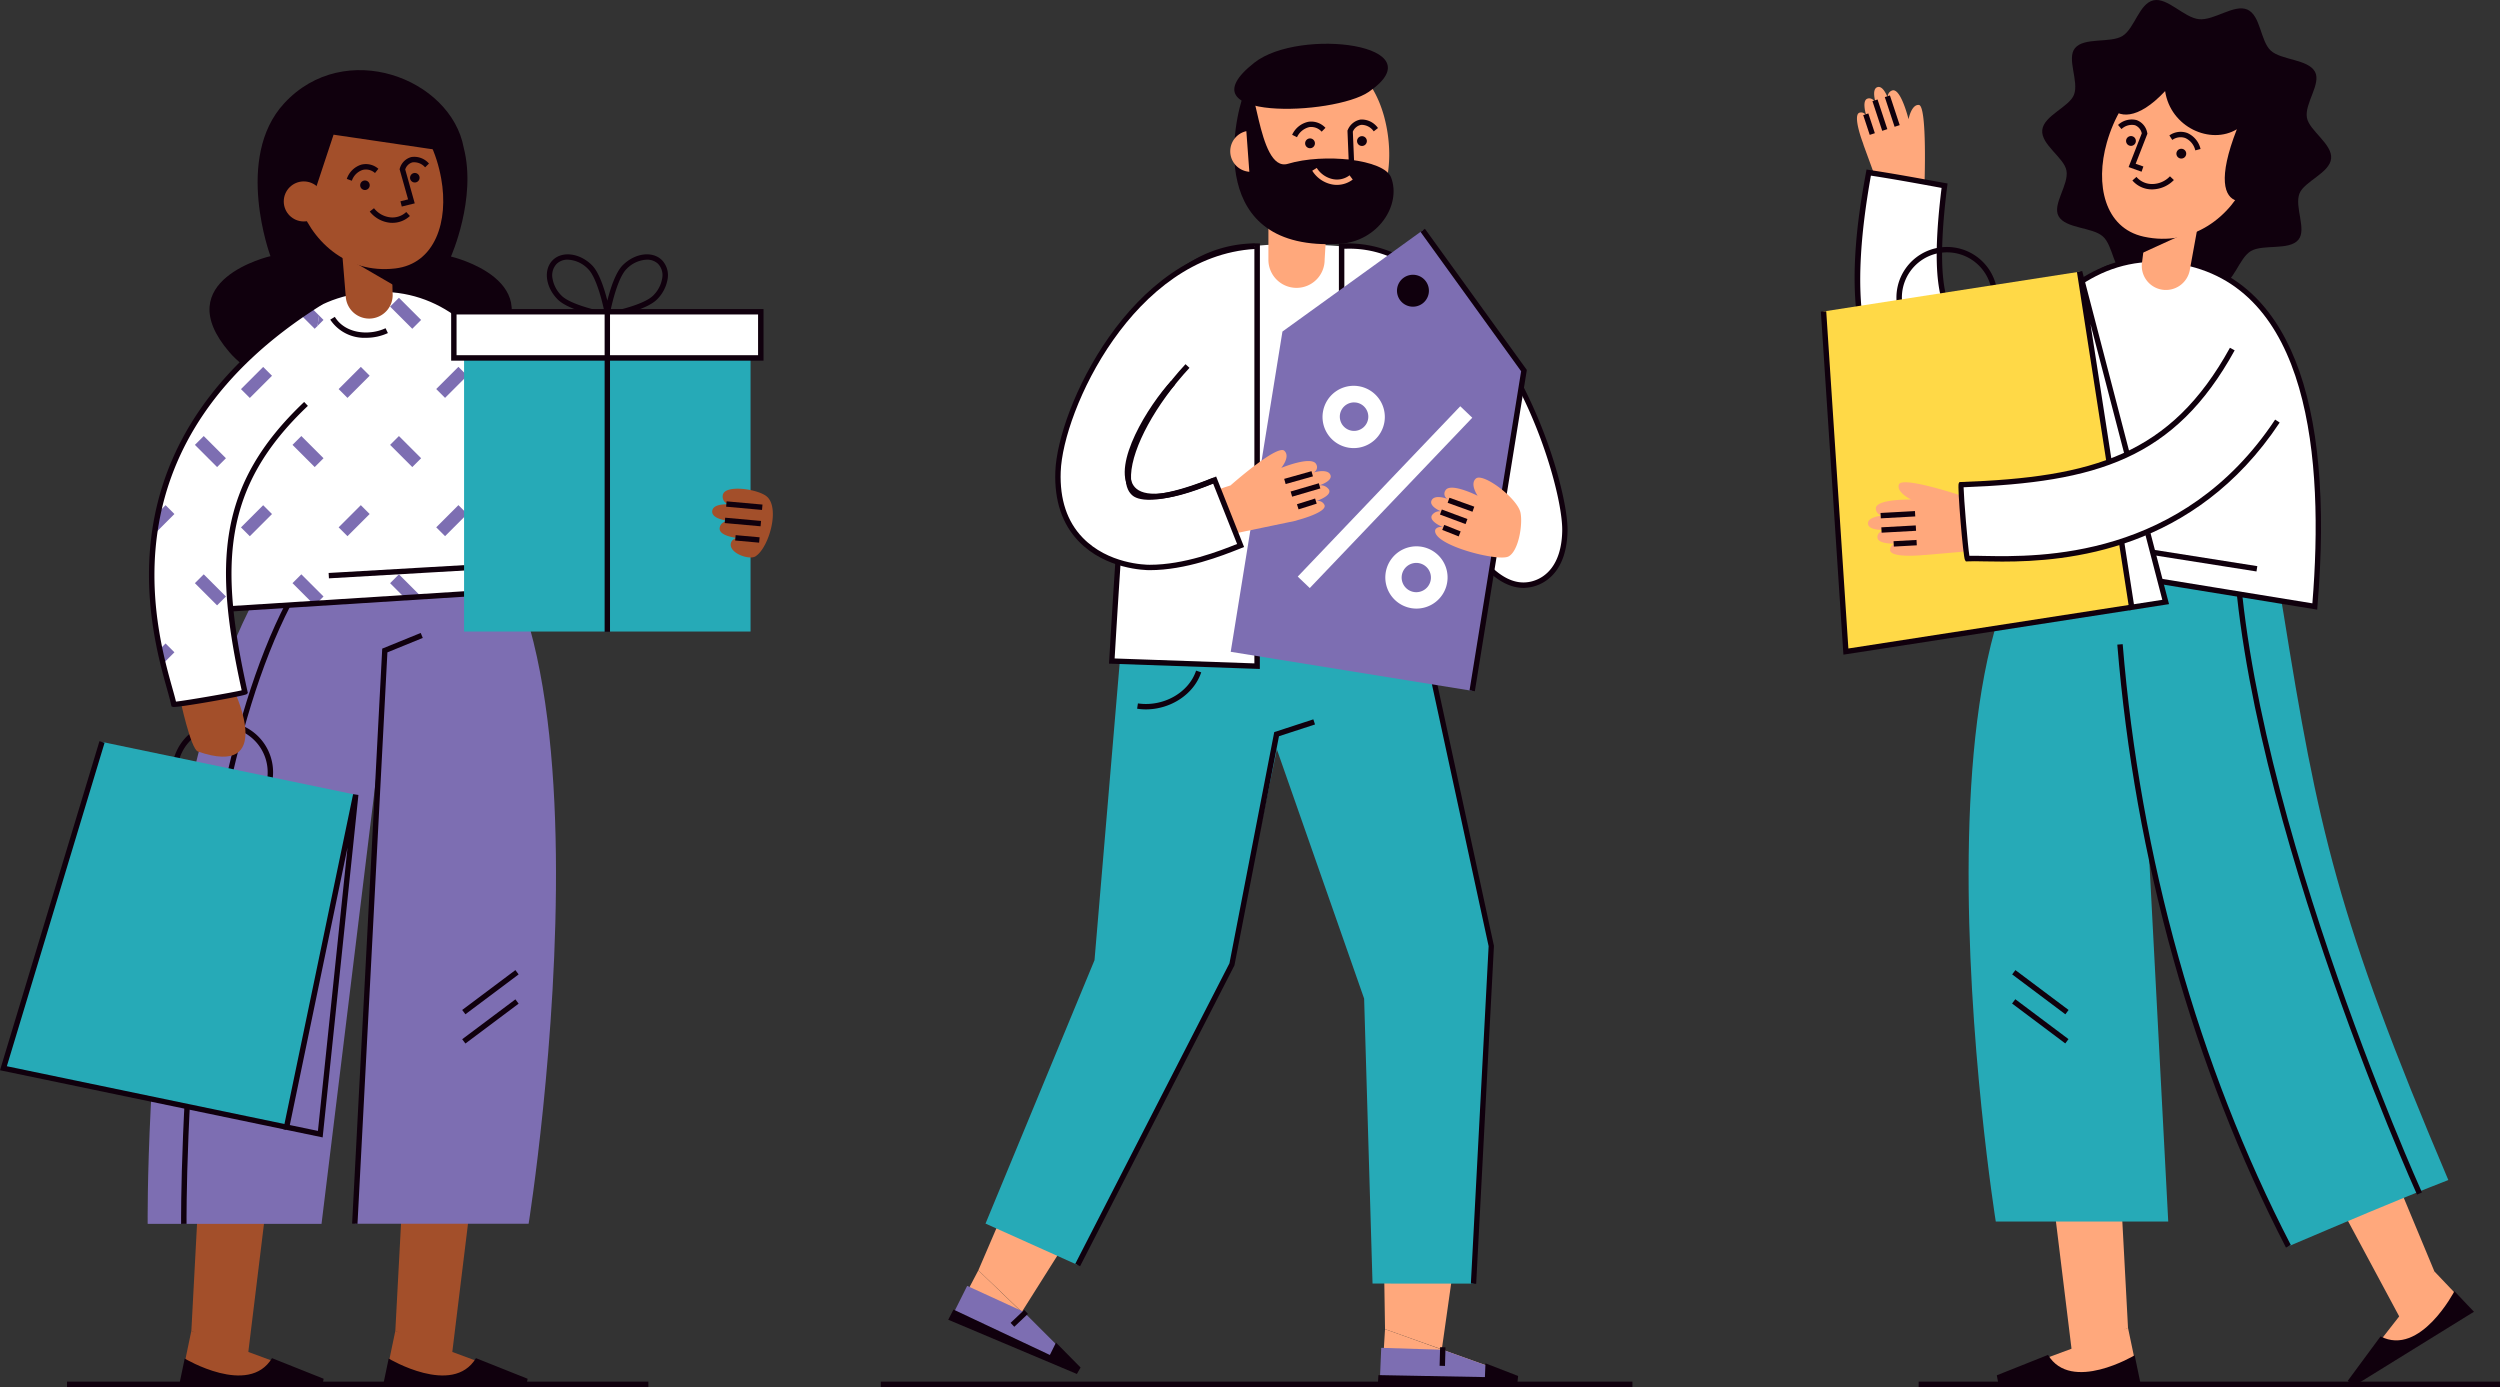 <svg xmlns="http://www.w3.org/2000/svg" xmlns:xlink="http://www.w3.org/1999/xlink" width="446.59" height="247.77" viewBox="0 0 446.59 247.77">
  <rect x="0" y="0" width="446.59" height="247.77" fill="#333333" stroke="none"/>
  <defs>
    <clipPath id="clip-path">
      <path id="Trazado_873927" data-name="Trazado 873927" d="M160.509,127.947C156.1,96.829,144.5,73.5,124.012,74.8c-21.4,1.354-29.062,25.915-29.5,57.329Z" transform="translate(-94.51 -74.747)"/>
    </clipPath>
    <clipPath id="clip-path-2">
      <path id="Trazado_873947" data-name="Trazado 873947" d="M113.894,94.875c-16.354,15.475-15.582,30.5-10.927,51.474a126.539,126.539,0,0,1-12.7,2.185c-1.437-7.138-17.34-44.657,26.307-71.854" transform="translate(-86.276 -76.68)"/>
    </clipPath>
  </defs>
  <g id="OBJECTS" transform="translate(-63.5 -31.253)">
    <g id="Grupo_1099769" data-name="Grupo 1099769" transform="translate(63.5 43.78)">
      <g id="Grupo_1099648" data-name="Grupo 1099648" transform="translate(11.972 234.28)">
        <line id="Línea_1631" data-name="Línea 1631" x2="103.838" transform="translate(0 0.487)" fill="#fff"/>
        <rect id="Rectángulo_401179" data-name="Rectángulo 401179" width="103.85" height="0.962" fill="#10000d"/>
      </g>
      <g id="Grupo_1099768" data-name="Grupo 1099768">
        <g id="Grupo_1099651" data-name="Grupo 1099651" transform="translate(26.375 73.711)">
          <g id="Grupo_1099649" data-name="Grupo 1099649" transform="translate(5.574 114.867)">
            <path id="Trazado_873913" data-name="Trazado 873913" d="M102.292,242.327,92.28,237.22l1.948-36.64,13.159.048Z" transform="translate(-90.047 -200.58)" fill="#a34f2a"/>
            <path id="Trazado_873914" data-name="Trazado 873914" d="M114.907,241.216H90.56L92.6,231.43l23.172,8.563Z" transform="translate(-90.37 -194.79)" fill="#a34f2a"/>
            <path id="Trazado_873915" data-name="Trazado 873915" d="M107.039,235.53c-4.157,6.924-15.594.071-15.594.071l-1.045,5h25.606l.261-1.39Z" transform="translate(-90.4 -194.021)" fill="#10000d"/>
          </g>
          <path id="Trazado_873916" data-name="Trazado 873916" d="M116.768,236.174H85.711s-1.318-133.732,47.2-131.891h0Z" transform="translate(-85.707 -103.789)" fill="#7d6eb2"/>
          <g id="Grupo_1099650" data-name="Grupo 1099650" transform="translate(5.975)">
            <path id="Trazado_873917" data-name="Trazado 873917" d="M90.74,236.261c-.012-.962-.618-96.332,28.326-124.468,5.677-5.523,12.174-8.183,19.371-7.91l-.036.962c-6.9-.261-13.183,2.3-18.658,7.637C91.1,140.333,91.7,235.3,91.714,236.249Z" transform="translate(-90.738 -103.864)" fill="#10000d"/>
          </g>
        </g>
        <g id="Grupo_1099658" data-name="Grupo 1099658" transform="translate(62.899 74.182)">
          <g id="Grupo_1099656" data-name="Grupo 1099656" transform="translate(0.475)">
            <g id="Grupo_1099652" data-name="Grupo 1099652" transform="translate(5.012 114.397)">
              <path id="Trazado_873918" data-name="Trazado 873918" d="M132.972,242.327,122.96,237.22l1.948-36.64,13.171.048Z" transform="translate(-120.727 -200.58)" fill="#a34f2a"/>
              <path id="Trazado_873919" data-name="Trazado 873919" d="M145.587,241.216H121.24l2.043-9.786,23.172,8.563Z" transform="translate(-121.05 -194.79)" fill="#a34f2a"/>
              <path id="Trazado_873920" data-name="Trazado 873920" d="M137.719,235.53c-4.157,6.924-15.594.071-15.594.071l-1.045,5h25.606l.261-1.39Z" transform="translate(-121.08 -194.021)" fill="#10000d"/>
            </g>
            <path id="Trazado_873921" data-name="Trazado 873921" d="M116.86,236.151h31.058S168.951,104.26,123.772,104.26h0Z" transform="translate(-116.86 -104.26)" fill="#7d6eb2"/>
            <g id="Grupo_1099655" data-name="Grupo 1099655" transform="translate(19.188 86.586)">
              <g id="Grupo_1099653" data-name="Grupo 1099653">
                <rect id="Rectángulo_401180" data-name="Rectángulo 401180" width="11.877" height="0.962" transform="translate(0 7.121) rotate(-36.841)" fill="#10000d"/>
              </g>
              <g id="Grupo_1099654" data-name="Grupo 1099654" transform="translate(0.001 5.226)">
                <rect id="Rectángulo_401181" data-name="Rectángulo 401181" width="11.877" height="0.962" transform="translate(0 7.121) rotate(-36.841)" fill="#10000d"/>
              </g>
            </g>
          </g>
          <g id="Grupo_1099657" data-name="Grupo 1099657" transform="translate(0 26.355)">
            <path id="Trazado_873922" data-name="Trazado 873922" d="M117.422,232.011l-.962-.048,5.38-102.71,6.877-2.8.368.891-6.318,2.577Z" transform="translate(-116.46 -126.45)" fill="#10000d"/>
          </g>
        </g>
        <g id="Grupo_1099659" data-name="Grupo 1099659" transform="translate(37.423)">
          <path id="Trazado_873923" data-name="Trazado 873923" d="M98.573,92.193c5.333,6.212,17.126,9.466,23.421-.428,6.259,9.905,18.053,6.71,23.421.523,11.164-12.9-7.269-17.186-7.269-17.186s4.62-10.368,2.28-19.442c-2.28-12.387-21.271-19.68-32.1-7.9C99.381,57.5,105.9,75.031,105.9,75.031S87.456,79.259,98.573,92.193Z" transform="translate(-95.01 -41.801)" fill="#10000d"/>
        </g>
        <g id="Grupo_1099701" data-name="Grupo 1099701" transform="translate(36.331 38.641)">
          <path id="Trazado_873924" data-name="Trazado 873924" d="M160.509,127.947C156.1,96.829,144.5,73.5,124.012,74.8c-21.4,1.354-29.062,25.915-29.5,57.329Z" transform="translate(-94.011 -74.259)" fill="#fff"/>
          <g id="Grupo_1099660" data-name="Grupo 1099660" transform="translate(22.372 49.176)">
            <rect id="Rectángulo_401182" data-name="Rectángulo 401182" width="34.799" height="0.962" transform="translate(0 2.008) rotate(-3.308)" fill="#10000d"/>
          </g>
          <g id="Grupo_1099661" data-name="Grupo 1099661" transform="translate(22.661 5.433)">
            <path id="Trazado_873925" data-name="Trazado 873925" d="M113.51,79.12c1.948,3.195,6.461,3.741,9.68,2.209" transform="translate(-113.106 -78.871)" fill="#fff"/>
            <path id="Trazado_873926" data-name="Trazado 873926" d="M119.572,82.651a7.3,7.3,0,0,1-6.4-3.242l.819-.5c1.841,3.029,6.14,3.409,9.062,2.031l.416.867A9.289,9.289,0,0,1,119.572,82.651Z" transform="translate(-113.17 -78.91)" fill="#10000d"/>
          </g>
          <g id="Grupo_1099699" data-name="Grupo 1099699" transform="translate(0.499 0.488)">
            <g id="Grupo_1099698" data-name="Grupo 1099698" clip-path="url(#clip-path)">
              <g id="Grupo_1099667" data-name="Grupo 1099667" transform="translate(-2.016 1.531)">
                <g id="Grupo_1099662" data-name="Grupo 1099662" transform="translate(0 0.002)">
                  <rect id="Rectángulo_401183" data-name="Rectángulo 401183" width="2.233" height="5.606" transform="translate(0 1.579) rotate(-45)" fill="#7d6eb2"/>
                </g>
                <g id="Grupo_1099663" data-name="Grupo 1099663" transform="translate(17.435)">
                  <rect id="Rectángulo_401184" data-name="Rectángulo 401184" width="2.233" height="5.606" transform="translate(0 1.579) rotate(-45)" fill="#7d6eb2"/>
                </g>
                <g id="Grupo_1099664" data-name="Grupo 1099664" transform="translate(34.87 0.003)">
                  <rect id="Rectángulo_401185" data-name="Rectángulo 401185" width="2.233" height="5.606" transform="translate(0 1.579) rotate(-45)" fill="#7d6eb2"/>
                </g>
                <g id="Grupo_1099665" data-name="Grupo 1099665" transform="translate(52.306 0.004)">
                  <rect id="Rectángulo_401186" data-name="Rectángulo 401186" width="2.233" height="5.606" transform="translate(0 1.579) rotate(-45)" fill="#7d6eb2"/>
                </g>
                <g id="Grupo_1099666" data-name="Grupo 1099666" transform="translate(69.74 0.001)">
                  <rect id="Rectángulo_401187" data-name="Rectángulo 401187" width="2.233" height="5.606" transform="translate(0 1.579) rotate(-45)" fill="#7d6eb2"/>
                </g>
              </g>
              <g id="Grupo_1099673" data-name="Grupo 1099673" transform="translate(-11.218 13.875)">
                <g id="Grupo_1099668" data-name="Grupo 1099668" transform="translate(69.749 0.008)">
                  <rect id="Rectángulo_401188" data-name="Rectángulo 401188" width="5.606" height="2.233" transform="translate(0 3.964) rotate(-45)" fill="#7d6eb2"/>
                </g>
                <g id="Grupo_1099669" data-name="Grupo 1099669" transform="translate(52.312)">
                  <rect id="Rectángulo_401189" data-name="Rectángulo 401189" width="5.606" height="2.233" transform="translate(0 3.964) rotate(-45)" fill="#7d6eb2"/>
                </g>
                <g id="Grupo_1099670" data-name="Grupo 1099670" transform="translate(34.879 0.006)">
                  <rect id="Rectángulo_401190" data-name="Rectángulo 401190" width="5.606" height="2.233" transform="translate(0 3.964) rotate(-45)" fill="#7d6eb2"/>
                </g>
                <g id="Grupo_1099671" data-name="Grupo 1099671" transform="translate(17.435 0.014)">
                  <rect id="Rectángulo_401191" data-name="Rectángulo 401191" width="5.606" height="2.233" transform="translate(0 3.964) rotate(-45)" fill="#7d6eb2"/>
                </g>
                <g id="Grupo_1099672" data-name="Grupo 1099672" transform="translate(0 0.008)">
                  <rect id="Rectángulo_401192" data-name="Rectángulo 401192" width="5.606" height="2.233" transform="translate(0 3.964) rotate(-45)" fill="#7d6eb2"/>
                </g>
              </g>
              <g id="Grupo_1099679" data-name="Grupo 1099679" transform="translate(-2.015 26.234)">
                <g id="Grupo_1099674" data-name="Grupo 1099674" transform="translate(0 0.002)">
                  <rect id="Rectángulo_401193" data-name="Rectángulo 401193" width="2.233" height="5.606" transform="translate(0 1.579) rotate(-45)" fill="#7d6eb2"/>
                </g>
                <g id="Grupo_1099675" data-name="Grupo 1099675" transform="translate(17.435)">
                  <rect id="Rectángulo_401194" data-name="Rectángulo 401194" width="2.233" height="5.606" transform="translate(0 1.579) rotate(-45)" fill="#7d6eb2"/>
                </g>
                <g id="Grupo_1099676" data-name="Grupo 1099676" transform="translate(34.87 0.003)">
                  <rect id="Rectángulo_401195" data-name="Rectángulo 401195" width="2.233" height="5.606" transform="translate(0 1.579) rotate(-45)" fill="#7d6eb2"/>
                </g>
                <g id="Grupo_1099677" data-name="Grupo 1099677" transform="translate(52.306 0.004)">
                  <rect id="Rectángulo_401196" data-name="Rectángulo 401196" width="2.233" height="5.606" transform="translate(0 1.579) rotate(-45)" fill="#7d6eb2"/>
                </g>
                <g id="Grupo_1099678" data-name="Grupo 1099678" transform="translate(69.74 0.001)">
                  <rect id="Rectángulo_401197" data-name="Rectángulo 401197" width="2.233" height="5.606" transform="translate(0 1.579) rotate(-45)" fill="#7d6eb2"/>
                </g>
              </g>
              <g id="Grupo_1099685" data-name="Grupo 1099685" transform="translate(-11.217 38.578)">
                <g id="Grupo_1099680" data-name="Grupo 1099680" transform="translate(69.748 0.008)">
                  <rect id="Rectángulo_401198" data-name="Rectángulo 401198" width="5.606" height="2.233" transform="translate(0 3.964) rotate(-45)" fill="#7d6eb2"/>
                </g>
                <g id="Grupo_1099681" data-name="Grupo 1099681" transform="translate(52.312)">
                  <rect id="Rectángulo_401199" data-name="Rectángulo 401199" width="5.606" height="2.233" transform="translate(0 3.964) rotate(-45)" fill="#7d6eb2"/>
                </g>
                <g id="Grupo_1099682" data-name="Grupo 1099682" transform="translate(34.878 0.007)">
                  <rect id="Rectángulo_401200" data-name="Rectángulo 401200" width="5.606" height="2.233" transform="translate(0 3.964) rotate(-45)" fill="#7d6eb2"/>
                </g>
                <g id="Grupo_1099683" data-name="Grupo 1099683" transform="translate(17.434 0.015)">
                  <rect id="Rectángulo_401201" data-name="Rectángulo 401201" width="5.606" height="2.233" transform="translate(0 3.964) rotate(-45)" fill="#7d6eb2"/>
                </g>
                <g id="Grupo_1099684" data-name="Grupo 1099684" transform="translate(0 0.008)">
                  <rect id="Rectángulo_401202" data-name="Rectángulo 401202" width="5.606" height="2.233" transform="translate(0 3.964) rotate(-45)" fill="#7d6eb2"/>
                </g>
              </g>
              <g id="Grupo_1099691" data-name="Grupo 1099691" transform="translate(-2.015 50.937)">
                <g id="Grupo_1099686" data-name="Grupo 1099686" transform="translate(0 0.002)">
                  <rect id="Rectángulo_401203" data-name="Rectángulo 401203" width="2.233" height="5.606" transform="translate(0 1.579) rotate(-45)" fill="#7d6eb2"/>
                </g>
                <g id="Grupo_1099687" data-name="Grupo 1099687" transform="translate(17.435)">
                  <rect id="Rectángulo_401204" data-name="Rectángulo 401204" width="2.233" height="5.606" transform="translate(0 1.579) rotate(-45)" fill="#7d6eb2"/>
                </g>
                <g id="Grupo_1099688" data-name="Grupo 1099688" transform="translate(34.87 0.004)">
                  <rect id="Rectángulo_401205" data-name="Rectángulo 401205" width="2.233" height="5.606" transform="translate(0 1.579) rotate(-45)" fill="#7d6eb2"/>
                </g>
                <g id="Grupo_1099689" data-name="Grupo 1099689" transform="translate(52.306 0.004)">
                  <rect id="Rectángulo_401206" data-name="Rectángulo 401206" width="2.233" height="5.606" transform="translate(0 1.579) rotate(-45)" fill="#7d6eb2"/>
                </g>
                <g id="Grupo_1099690" data-name="Grupo 1099690" transform="translate(69.74 0.002)">
                  <rect id="Rectángulo_401207" data-name="Rectángulo 401207" width="2.233" height="5.606" transform="translate(0 1.579) rotate(-45)" fill="#7d6eb2"/>
                </g>
              </g>
              <g id="Grupo_1099697" data-name="Grupo 1099697" transform="translate(-11.216 63.28)">
                <g id="Grupo_1099692" data-name="Grupo 1099692" transform="translate(69.748 0.009)">
                  <rect id="Rectángulo_401208" data-name="Rectángulo 401208" width="5.606" height="2.233" transform="translate(0 3.964) rotate(-45)" fill="#7d6eb2"/>
                </g>
                <g id="Grupo_1099693" data-name="Grupo 1099693" transform="translate(52.312)">
                  <rect id="Rectángulo_401209" data-name="Rectángulo 401209" width="5.606" height="2.233" transform="translate(0 3.964) rotate(-45)" fill="#7d6eb2"/>
                </g>
                <g id="Grupo_1099694" data-name="Grupo 1099694" transform="translate(34.877 0.008)">
                  <rect id="Rectángulo_401210" data-name="Rectángulo 401210" width="5.606" height="2.233" transform="translate(0 3.964) rotate(-45)" fill="#7d6eb2"/>
                </g>
                <g id="Grupo_1099695" data-name="Grupo 1099695" transform="translate(17.434 0.015)">
                  <rect id="Rectángulo_401211" data-name="Rectángulo 401211" width="5.606" height="2.233" transform="translate(0 3.964) rotate(-45)" fill="#7d6eb2"/>
                </g>
                <g id="Grupo_1099696" data-name="Grupo 1099696" transform="translate(0 0.008)">
                  <rect id="Rectángulo_401212" data-name="Rectángulo 401212" width="5.606" height="2.233" transform="translate(0 3.964) rotate(-45)" fill="#7d6eb2"/>
                </g>
              </g>
            </g>
          </g>
          <g id="Grupo_1099700" data-name="Grupo 1099700">
            <path id="Trazado_873928" data-name="Trazado 873928" d="M94.09,132.715l.012-.523c.511-36.6,10.867-56.593,29.953-57.8,18.837-1.188,31.96,17.827,37.008,53.564l.071.511ZM125.742,75.3c-.534,0-1.069.012-1.627.048-23.207,1.473-28.623,31.319-29.039,56.331l64.954-4.121C157.144,107.619,148.889,75.3,125.742,75.3Z" transform="translate(-94.09 -74.336)" fill="#10000d"/>
          </g>
        </g>
        <g id="Grupo_1099710" data-name="Grupo 1099710" transform="translate(49.956 3.244)">
          <g id="Grupo_1099709" data-name="Grupo 1099709" transform="translate(2.539 1.835)">
            <g id="Grupo_1099702" data-name="Grupo 1099702" transform="translate(6.188 18.519)">
              <path id="Trazado_873929" data-name="Trazado 873929" d="M120.232,82.264h0a4.2,4.2,0,0,0,3.836-4.525l-.059-2.482L122.821,62.62l-8.361.689,1.247,15.119A4.193,4.193,0,0,0,120.232,82.264Z" transform="translate(-112.619 -61.492)" fill="#a34f2a"/>
              <path id="Trazado_873930" data-name="Trazado 873930" d="M125.927,77.288,112.91,69.722l10.962-8.052Z" transform="translate(-112.91 -61.67)" fill="#10000d"/>
            </g>
            <path id="Trazado_873931" data-name="Trazado 873931" d="M125.812,76.426c7.138-.843,9.585-8.444,8.207-16.057C132.356,51.152,126.3,43.86,117,46.7,100.063,51.876,108.211,78.5,125.812,76.426Z" transform="translate(-107.7 -46.077)" fill="#a34f2a"/>
            <g id="Grupo_1099708" data-name="Grupo 1099708" transform="translate(9.454 10.384)">
              <g id="Grupo_1099703" data-name="Grupo 1099703" transform="translate(2.4 4.248)">
                <path id="Trazado_873932" data-name="Trazado 873932" d="M117.7,59.458a.851.851,0,1,0,.618-1.033A.85.85,0,0,0,117.7,59.458Z" transform="translate(-117.681 -58.397)" fill="#10000d"/>
              </g>
              <g id="Grupo_1099704" data-name="Grupo 1099704" transform="translate(11.307 2.906)">
                <path id="Trazado_873933" data-name="Trazado 873933" d="M125.2,58.328a.851.851,0,1,0,.618-1.033A.865.865,0,0,0,125.2,58.328Z" transform="translate(-125.181 -57.267)" fill="#10000d"/>
              </g>
              <g id="Grupo_1099705" data-name="Grupo 1099705" transform="translate(0 1.313)">
                <path id="Trazado_873934" data-name="Trazado 873934" d="M116.563,58.912l-.9-.333a3.975,3.975,0,0,1,2.577-2.542,3.394,3.394,0,0,1,3.064.736l-.606.76a2.414,2.414,0,0,0-2.2-.558A3.042,3.042,0,0,0,116.563,58.912Z" transform="translate(-115.66 -55.925)" fill="#10000d"/>
              </g>
              <g id="Grupo_1099706" data-name="Grupo 1099706" transform="translate(4.097 9.204)">
                <path id="Trazado_873935" data-name="Trazado 873935" d="M123.184,65.183c-.131,0-.261,0-.4-.012a5.276,5.276,0,0,1-3.67-2.007l.76-.594a4.28,4.28,0,0,0,2.993,1.639,3.578,3.578,0,0,0,2.767-.962l.653.713A4.562,4.562,0,0,1,123.184,65.183Z" transform="translate(-119.11 -62.57)" fill="#10000d"/>
              </g>
              <g id="Grupo_1099707" data-name="Grupo 1099707" transform="translate(9.43)">
                <path id="Trazado_873936" data-name="Trazado 873936" d="M123.992,63.728l-.238-.938,1.366-.344-1.52-5.4.048-.143a2.9,2.9,0,0,1,2.055-2.019,3.453,3.453,0,0,1,3.147,1.164l-.689.677a2.584,2.584,0,0,0-2.257-.891A1.886,1.886,0,0,0,124.61,57.1l1.7,6.057Z" transform="translate(-123.6 -54.82)" fill="#10000d"/>
              </g>
            </g>
          </g>
          <path id="Trazado_873937" data-name="Trazado 873937" d="M108.719,72.393l6.473-19.573,19.68,2.9s-2.945-11.758-13.813-11.164C96.189,45.919,108.719,72.393,108.719,72.393Z" transform="translate(-105.562 -44.532)" fill="#10000d"/>
          <circle id="Elipse_11584" data-name="Elipse 11584" cx="3.575" cy="3.575" r="3.575" transform="translate(0.734 16.637)" fill="#a34f2a"/>
        </g>
        <g id="Grupo_1099714" data-name="Grupo 1099714" transform="translate(0 116.385)">
          <g id="Grupo_1099711" data-name="Grupo 1099711" transform="translate(30.891)">
            <path id="Trazado_873938" data-name="Trazado 873938" d="M107.23,150.609l-.95-.19a8.066,8.066,0,1,0-15.82-3.159l-.95-.19a9.032,9.032,0,0,1,16.366-3.266A9.088,9.088,0,0,1,107.23,150.609Z" transform="translate(-89.51 -139.795)" fill="#10000d"/>
          </g>
          <path id="Trazado_873939" data-name="Trazado 873939" d="M114.581,211.664,64.01,201.141,81.635,142.85l45.31,9.43Z" transform="translate(-63.404 -139.221)" fill="#26aab7"/>
          <g id="Grupo_1099712" data-name="Grupo 1099712" transform="translate(50.619 12.952)">
            <path id="Trazado_873940" data-name="Trazado 873940" d="M113.139,212.02l-7.019-1.461L118.579,150.7l.95.143Zm-5.867-2.209,5.024,1.045,5.285-50.619Z" transform="translate(-106.12 -150.7)" fill="#10000d"/>
          </g>
          <g id="Grupo_1099713" data-name="Grupo 1099713" transform="translate(0 3.486)">
            <path id="Trazado_873941" data-name="Trazado 873941" d="M114.582,212.15,63.5,201.52l17.768-58.79.915.285L64.723,200.8l50.061,10.416Z" transform="translate(-63.5 -142.73)" fill="#10000d"/>
          </g>
        </g>
        <g id="Grupo_1099726" data-name="Grupo 1099726" transform="translate(80.596 32.913)">
          <g id="Grupo_1099720" data-name="Grupo 1099720">
            <g id="Grupo_1099715" data-name="Grupo 1099715" transform="translate(17.094)">
              <path id="Trazado_873942" data-name="Trazado 873942" d="M156.557,82.419l-.3-1.5-.392.071.048-.238c-1.96-.392-6.52-1.473-8.219-3.183-2.185-2.185-2.589-5.333-.9-7.019s4.834-1.283,7.019.9c1.259,1.259,2.185,4.109,2.744,6.318.558-2.209,1.485-5.048,2.744-6.318,2.185-2.185,5.333-2.589,7.019-.9h0a3.9,3.9,0,0,1,1,3.385,6.653,6.653,0,0,1-1.9,3.634c-1.7,1.7-6.247,2.779-8.219,3.183l.048.214-.38-.048Zm-7.067-11.96a2.74,2.74,0,0,0-2.007.772,2.97,2.97,0,0,0-.724,2.577,5.619,5.619,0,0,0,1.627,3.088c1.247,1.247,4.786,2.316,7.649,2.9-.606-2.945-1.675-6.425-2.9-7.649A5.355,5.355,0,0,0,149.491,70.46Zm14.133,0a5.368,5.368,0,0,0-3.646,1.675c-1.235,1.235-2.292,4.7-2.9,7.649,2.874-.582,6.4-1.651,7.649-2.9a5.58,5.58,0,0,0,1.627-3.088,2.935,2.935,0,0,0-.724-2.577h0A2.779,2.779,0,0,0,163.624,70.46Z" transform="translate(-145.753 -69.513)" fill="#10000d"/>
            </g>
            <g id="Grupo_1099716" data-name="Grupo 1099716" transform="translate(2.304 18.501)">
              <rect id="Rectángulo_401213" data-name="Rectángulo 401213" width="51.177" height="48.873" fill="#26aab7"/>
            </g>
            <g id="Grupo_1099718" data-name="Grupo 1099718" transform="translate(0 9.771)">
              <g id="Grupo_1099717" data-name="Grupo 1099717">
                <rect id="Rectángulo_401214" data-name="Rectángulo 401214" width="54.835" height="8.242" transform="translate(0.487 0.487)" fill="#fff"/>
                <path id="Trazado_873943" data-name="Trazado 873943" d="M187.157,86.956h-55.8V77.74h55.8Zm-54.835-.974h53.861V78.7H132.322v7.28Z" transform="translate(-131.36 -77.74)" fill="#10000d"/>
              </g>
            </g>
            <g id="Grupo_1099719" data-name="Grupo 1099719" transform="translate(27.412 9.961)">
              <rect id="Rectángulo_401215" data-name="Rectángulo 401215" width="0.962" height="57.472" fill="#10000d"/>
            </g>
          </g>
          <g id="Grupo_1099725" data-name="Grupo 1099725" transform="translate(46.623 41.858)">
            <g id="Grupo_1099724" data-name="Grupo 1099724">
              <path id="Trazado_873944" data-name="Trazado 873944" d="M173.923,114.785a1.211,1.211,0,0,1,1.318-1.2s-3.421-.309-3.29-1.77c.107-1.164,1.473-1.342,1.473-1.342s-2.945-.261-2.8-1.722,3.076-1.188,3.076-1.188a1.4,1.4,0,0,1-1.2-1.58c.19-2.043,6.117-1.2,7.791.1,2.553,1.972.463,9.276-1.96,10.772C177.26,117.5,173.97,116.4,173.923,114.785Z" transform="translate(-170.616 -104.756)" fill="#a34f2a"/>
              <g id="Grupo_1099721" data-name="Grupo 1099721" transform="translate(2.493 2.259)">
                <rect id="Rectángulo_401216" data-name="Rectángulo 401216" width="0.962" height="6.437" transform="translate(0 0.958) rotate(-84.848)" fill="#10000d"/>
              </g>
              <g id="Grupo_1099722" data-name="Grupo 1099722" transform="translate(2.237 5.182)">
                <rect id="Rectángulo_401217" data-name="Rectángulo 401217" width="0.962" height="6.437" transform="translate(0 0.958) rotate(-84.848)" fill="#10000d"/>
              </g>
              <g id="Grupo_1099723" data-name="Grupo 1099723" transform="translate(4.107 8.298)">
                <rect id="Rectángulo_401218" data-name="Rectángulo 401218" width="0.962" height="4.299" transform="translate(0 0.958) rotate(-84.848)" fill="#10000d"/>
              </g>
            </g>
          </g>
        </g>
        <g id="Grupo_1099767" data-name="Grupo 1099767" transform="translate(26.614 41.034)">
          <g id="Grupo_1099727" data-name="Grupo 1099727" transform="translate(5.525 70.109)">
            <path id="Trazado_873945" data-name="Trazado 873945" d="M93.779,145.962c13.777,4.751,6.651-10.452,6.651-10.452-.38-.487-9.383.523-9.87.915C90.56,136.425,92.472,145.511,93.779,145.962Z" transform="translate(-90.56 -135.381)" fill="#a34f2a"/>
          </g>
          <path id="Trazado_873946" data-name="Trazado 873946" d="M113.894,94.875c-16.354,15.475-15.582,30.5-10.927,51.474a126.539,126.539,0,0,1-12.7,2.185c-1.437-7.138-17.34-44.657,26.307-71.854" transform="translate(-85.839 -76.288)" fill="#fff"/>
          <g id="Grupo_1099765" data-name="Grupo 1099765" transform="translate(0.437 0.392)">
            <g id="Grupo_1099764" data-name="Grupo 1099764" clip-path="url(#clip-path-2)">
              <g id="Grupo_1099733" data-name="Grupo 1099733" transform="translate(7.763 -0.765)">
                <g id="Grupo_1099728" data-name="Grupo 1099728" transform="translate(0 0.002)">
                  <rect id="Rectángulo_401219" data-name="Rectángulo 401219" width="2.233" height="5.606" transform="translate(0 1.579) rotate(-45)" fill="#7d6eb2"/>
                </g>
                <g id="Grupo_1099729" data-name="Grupo 1099729" transform="translate(17.435)">
                  <rect id="Rectángulo_401220" data-name="Rectángulo 401220" width="2.233" height="5.606" transform="translate(0 1.579) rotate(-45)" fill="#7d6eb2"/>
                </g>
                <g id="Grupo_1099730" data-name="Grupo 1099730" transform="translate(34.87 0.003)">
                  <rect id="Rectángulo_401221" data-name="Rectángulo 401221" width="2.233" height="5.606" transform="translate(0 1.579) rotate(-45)" fill="#7d6eb2"/>
                </g>
                <g id="Grupo_1099731" data-name="Grupo 1099731" transform="translate(52.306 0.004)">
                  <rect id="Rectángulo_401222" data-name="Rectángulo 401222" width="2.233" height="5.606" transform="translate(0 1.579) rotate(-45)" fill="#7d6eb2"/>
                </g>
                <g id="Grupo_1099732" data-name="Grupo 1099732" transform="translate(69.74 0.001)">
                  <rect id="Rectángulo_401223" data-name="Rectángulo 401223" width="2.233" height="5.606" transform="translate(0 1.579) rotate(-45)" fill="#7d6eb2"/>
                </g>
              </g>
              <g id="Grupo_1099739" data-name="Grupo 1099739" transform="translate(-1.439 11.579)">
                <g id="Grupo_1099734" data-name="Grupo 1099734" transform="translate(69.749 0.008)">
                  <rect id="Rectángulo_401224" data-name="Rectángulo 401224" width="5.606" height="2.233" transform="translate(0 3.964) rotate(-45)" fill="#7d6eb2"/>
                </g>
                <g id="Grupo_1099735" data-name="Grupo 1099735" transform="translate(52.312)">
                  <rect id="Rectángulo_401225" data-name="Rectángulo 401225" width="5.606" height="2.233" transform="translate(0 3.964) rotate(-45)" fill="#7d6eb2"/>
                </g>
                <g id="Grupo_1099736" data-name="Grupo 1099736" transform="translate(34.879 0.006)">
                  <rect id="Rectángulo_401226" data-name="Rectángulo 401226" width="5.606" height="2.233" transform="translate(0 3.964) rotate(-45)" fill="#7d6eb2"/>
                </g>
                <g id="Grupo_1099737" data-name="Grupo 1099737" transform="translate(17.435 0.014)">
                  <rect id="Rectángulo_401227" data-name="Rectángulo 401227" width="5.606" height="2.233" transform="translate(0 3.964) rotate(-45)" fill="#7d6eb2"/>
                </g>
                <g id="Grupo_1099738" data-name="Grupo 1099738" transform="translate(0 0.008)">
                  <rect id="Rectángulo_401228" data-name="Rectángulo 401228" width="5.606" height="2.233" transform="translate(0 3.964) rotate(-45)" fill="#7d6eb2"/>
                </g>
              </g>
              <g id="Grupo_1099745" data-name="Grupo 1099745" transform="translate(7.764 23.938)">
                <g id="Grupo_1099740" data-name="Grupo 1099740" transform="translate(0 0.002)">
                  <rect id="Rectángulo_401229" data-name="Rectángulo 401229" width="2.233" height="5.606" transform="translate(0 1.579) rotate(-45)" fill="#7d6eb2"/>
                </g>
                <g id="Grupo_1099741" data-name="Grupo 1099741" transform="translate(17.435)">
                  <rect id="Rectángulo_401230" data-name="Rectángulo 401230" width="2.233" height="5.606" transform="translate(0 1.579) rotate(-45)" fill="#7d6eb2"/>
                </g>
                <g id="Grupo_1099742" data-name="Grupo 1099742" transform="translate(34.87 0.003)">
                  <rect id="Rectángulo_401231" data-name="Rectángulo 401231" width="2.233" height="5.606" transform="translate(0 1.579) rotate(-45)" fill="#7d6eb2"/>
                </g>
                <g id="Grupo_1099743" data-name="Grupo 1099743" transform="translate(52.306 0.004)">
                  <rect id="Rectángulo_401232" data-name="Rectángulo 401232" width="2.233" height="5.606" transform="translate(0 1.579) rotate(-45)" fill="#7d6eb2"/>
                </g>
                <g id="Grupo_1099744" data-name="Grupo 1099744" transform="translate(69.74 0.001)">
                  <rect id="Rectángulo_401233" data-name="Rectángulo 401233" width="2.233" height="5.606" transform="translate(0 1.579) rotate(-45)" fill="#7d6eb2"/>
                </g>
              </g>
              <g id="Grupo_1099751" data-name="Grupo 1099751" transform="translate(-1.438 36.282)">
                <g id="Grupo_1099746" data-name="Grupo 1099746" transform="translate(69.748 0.008)">
                  <rect id="Rectángulo_401234" data-name="Rectángulo 401234" width="5.606" height="2.233" transform="translate(0 3.964) rotate(-45)" fill="#7d6eb2"/>
                </g>
                <g id="Grupo_1099747" data-name="Grupo 1099747" transform="translate(52.312)">
                  <rect id="Rectángulo_401235" data-name="Rectángulo 401235" width="5.606" height="2.233" transform="translate(0 3.964) rotate(-45)" fill="#7d6eb2"/>
                </g>
                <g id="Grupo_1099748" data-name="Grupo 1099748" transform="translate(34.878 0.007)">
                  <rect id="Rectángulo_401236" data-name="Rectángulo 401236" width="5.606" height="2.233" transform="translate(0 3.964) rotate(-45)" fill="#7d6eb2"/>
                </g>
                <g id="Grupo_1099749" data-name="Grupo 1099749" transform="translate(17.434 0.015)">
                  <rect id="Rectángulo_401237" data-name="Rectángulo 401237" width="5.606" height="2.233" transform="translate(0 3.964) rotate(-45)" fill="#7d6eb2"/>
                </g>
                <g id="Grupo_1099750" data-name="Grupo 1099750" transform="translate(0 0.008)">
                  <rect id="Rectángulo_401238" data-name="Rectángulo 401238" width="5.606" height="2.233" transform="translate(0 3.964) rotate(-45)" fill="#7d6eb2"/>
                </g>
              </g>
              <g id="Grupo_1099757" data-name="Grupo 1099757" transform="translate(7.764 48.641)">
                <g id="Grupo_1099752" data-name="Grupo 1099752" transform="translate(0 0.002)">
                  <rect id="Rectángulo_401239" data-name="Rectángulo 401239" width="2.233" height="5.606" transform="translate(0 1.579) rotate(-45)" fill="#7d6eb2"/>
                </g>
                <g id="Grupo_1099753" data-name="Grupo 1099753" transform="translate(17.435)">
                  <rect id="Rectángulo_401240" data-name="Rectángulo 401240" width="2.233" height="5.606" transform="translate(0 1.579) rotate(-45)" fill="#7d6eb2"/>
                </g>
                <g id="Grupo_1099754" data-name="Grupo 1099754" transform="translate(34.87 0.004)">
                  <rect id="Rectángulo_401241" data-name="Rectángulo 401241" width="2.233" height="5.606" transform="translate(0 1.579) rotate(-45)" fill="#7d6eb2"/>
                </g>
                <g id="Grupo_1099755" data-name="Grupo 1099755" transform="translate(52.306 0.004)">
                  <rect id="Rectángulo_401242" data-name="Rectángulo 401242" width="2.233" height="5.606" transform="translate(0 1.579) rotate(-45)" fill="#7d6eb2"/>
                </g>
                <g id="Grupo_1099756" data-name="Grupo 1099756" transform="translate(69.74 0.002)">
                  <rect id="Rectángulo_401243" data-name="Rectángulo 401243" width="2.233" height="5.606" transform="translate(0 1.579) rotate(-45)" fill="#7d6eb2"/>
                </g>
              </g>
              <g id="Grupo_1099763" data-name="Grupo 1099763" transform="translate(-1.437 60.984)">
                <g id="Grupo_1099758" data-name="Grupo 1099758" transform="translate(69.748 0.009)">
                  <rect id="Rectángulo_401244" data-name="Rectángulo 401244" width="5.606" height="2.233" transform="translate(0 3.964) rotate(-45)" fill="#7d6eb2"/>
                </g>
                <g id="Grupo_1099759" data-name="Grupo 1099759" transform="translate(52.312)">
                  <rect id="Rectángulo_401245" data-name="Rectángulo 401245" width="5.606" height="2.233" transform="translate(0 3.964) rotate(-45)" fill="#7d6eb2"/>
                </g>
                <g id="Grupo_1099760" data-name="Grupo 1099760" transform="translate(34.877 0.008)">
                  <rect id="Rectángulo_401246" data-name="Rectángulo 401246" width="5.606" height="2.233" transform="translate(0 3.964) rotate(-45)" fill="#7d6eb2"/>
                </g>
                <g id="Grupo_1099761" data-name="Grupo 1099761" transform="translate(17.434 0.015)">
                  <rect id="Rectángulo_401247" data-name="Rectángulo 401247" width="5.606" height="2.233" transform="translate(0 3.964) rotate(-45)" fill="#7d6eb2"/>
                </g>
                <g id="Grupo_1099762" data-name="Grupo 1099762" transform="translate(0 0.008)">
                  <rect id="Rectángulo_401248" data-name="Rectángulo 401248" width="5.606" height="2.233" transform="translate(0 3.964) rotate(-45)" fill="#7d6eb2"/>
                </g>
              </g>
            </g>
          </g>
          <g id="Grupo_1099766" data-name="Grupo 1099766">
            <path id="Trazado_873948" data-name="Trazado 873948" d="M90.34,149.083a.41.41,0,0,1-.143-.012l-.261-.083-.071-.285c-.131-.665-.392-1.6-.724-2.791-3.1-11.069-12.542-44.763,27.245-69.562l.511.819c-39.181,24.419-29.882,57.578-26.83,68.481.285,1,.511,1.829.665,2.47,1.793-.19,9.893-1.58,11.734-2.019-4.953-22.471-4.525-36.652,11.164-51.509l.665.7c-15.452,14.632-15.76,28.659-10.784,51.023l.059.273-.214.2C102.965,147.124,91.813,149.083,90.34,149.083Z" transform="translate(-85.908 -76.35)" fill="#10000d"/>
          </g>
        </g>
      </g>
    </g>
    <g id="Grupo_1099819" data-name="Grupo 1099819" transform="translate(220.843 39.07)">
      <g id="Grupo_1099770" data-name="Grupo 1099770" transform="translate(0 238.99)">
        <line id="Línea_1632" data-name="Línea 1632" x2="134.255" transform="translate(0 0.487)" fill="#fff"/>
        <rect id="Rectángulo_401249" data-name="Rectángulo 401249" width="134.267" height="0.962" fill="#10000d"/>
      </g>
      <g id="Grupo_1099818" data-name="Grupo 1099818" transform="translate(12.043)">
        <g id="Grupo_1099772" data-name="Grupo 1099772" transform="translate(79.669 41.385)">
          <g id="Grupo_1099771" data-name="Grupo 1099771">
            <path id="Trazado_873949" data-name="Trazado 873949" d="M296.569,127.9c-3.943.226-7.269-3.349-9.478-6.627l4.8-3.907a61.737,61.737,0,0,0-5.107-15.855c-3.931-8.528-8.563-14.371-13.053-16.461l4.62-11.805c16.532,7.7,25.452,37.127,25.262,45.06-.154,6.5-3.349,8.575-5.226,9.24A6.472,6.472,0,0,1,296.569,127.9Z" transform="translate(-273.101 -72.575)" fill="#fff"/>
            <path id="Trazado_873950" data-name="Trazado 873950" d="M296.312,128.5c-4.05,0-7.4-3.694-9.525-6.853l-.249-.368,4.929-4.026a63.6,63.6,0,0,0-5.036-15.452c-3.884-8.421-8.432-14.181-12.815-16.224l-.416-.19,4.964-12.708.463.214c16.711,7.779,25.737,37.495,25.535,45.512-.166,6.782-3.551,8.979-5.546,9.68a7.016,7.016,0,0,1-1.936.392h0A1.859,1.859,0,0,1,296.312,128.5Zm-8.48-7.031c2.055,2.957,5.178,6.271,8.8,6.045h0a6.012,6.012,0,0,0,1.675-.344c1.77-.618,4.763-2.589,4.905-8.789.19-7.791-8.468-36.45-24.514-44.383l-4.264,10.9c4.466,2.292,9.026,8.124,12.874,16.5a63.124,63.124,0,0,1,5.155,16l.036.261Z" transform="translate(-273.2 -72.68)" fill="#10000d"/>
          </g>
        </g>
        <g id="Grupo_1099786" data-name="Grupo 1099786" transform="translate(0 80.673)">
          <g id="Grupo_1099778" data-name="Grupo 1099778" transform="translate(0 1.95)">
            <g id="Grupo_1099776" data-name="Grupo 1099776" transform="translate(0 101.675)">
              <path id="Trazado_873951" data-name="Trazado 873951" d="M218.417,235.256l-7.767-7.435,14.965-34.811,16.141,5.25Z" transform="translate(-205.27 -193.01)" fill="#ffa87c"/>
              <path id="Trazado_873952" data-name="Trazado 873952" d="M228.039,240.278l-21.069-9.632,4.371-8.326L229.2,239.494Z" transform="translate(-205.96 -187.509)" fill="#ffa87c"/>
              <g id="Grupo_1099774" data-name="Grupo 1099774" transform="translate(0 37.59)">
                <g id="Grupo_1099773" data-name="Grupo 1099773" transform="translate(0.487)">
                  <path id="Trazado_873953" data-name="Trazado 873953" d="M219.476,229.268l-10.048-4.608-2.9,5.8,21.592,9.383,1.164-.784Z" transform="translate(-206.53 -224.66)" fill="#7d6eb2"/>
                </g>
                <path id="Trazado_873954" data-name="Trazado 873954" d="M229.767,238.577l-4.394-4.454-1.093,2.209-17.221-8.112-.938,1.817,22.982,9.691Z" transform="translate(-206.12 -223.992)" fill="#10000d"/>
              </g>
              <g id="Grupo_1099775" data-name="Grupo 1099775" transform="translate(11.14 41.887)">
                <rect id="Rectángulo_401250" data-name="Rectángulo 401250" width="3.361" height="0.962" transform="translate(0 2.311) rotate(-43.44)" fill="#10000d"/>
              </g>
            </g>
            <path id="Trazado_873955" data-name="Trazado 873955" d="M228.191,242.937l-16.461-7.4L231.2,188.482l5.523-65.2s12.079-17.2,33.564-15.8h0L265.1,144.5l-9.347,44.68Z" transform="translate(-205.067 -107.402)" fill="#26aab7"/>
            <g id="Grupo_1099777" data-name="Grupo 1099777" transform="translate(33.742 29.357)">
              <path id="Trazado_873956" data-name="Trazado 873956" d="M236.1,139.044a9.954,9.954,0,0,1-1.568-.119l.143-.95c4.513.665,9.086-1.9,10.392-5.855l.915.309C244.673,136.348,240.516,139.044,236.1,139.044Z" transform="translate(-234.53 -132.12)" fill="#10000d"/>
            </g>
          </g>
          <g id="Grupo_1099783" data-name="Grupo 1099783" transform="translate(52.673)">
            <g id="Grupo_1099782" data-name="Grupo 1099782" transform="translate(24.062 109.242)">
              <path id="Trazado_873957" data-name="Trazado 873957" d="M282.055,241.055l-10.143-3.611-.582-37.887,16.877-1.817Z" transform="translate(-270.617 -197.74)" fill="#ffa87c"/>
              <path id="Trazado_873958" data-name="Trazado 873958" d="M294.5,240.719l-23.16-.166.57-9.383,23.326,8.361Z" transform="translate(-270.616 -191.466)" fill="#ffa87c"/>
              <g id="Grupo_1099780" data-name="Grupo 1099780" transform="translate(0 43.041)">
                <g id="Grupo_1099779" data-name="Grupo 1099779" transform="translate(0.344)">
                  <path id="Trazado_873959" data-name="Trazado 873959" d="M282.267,234.324l-10.974-.344-.273,6.485,23.54-.273L295.3,239Z" transform="translate(-271.02 -233.98)" fill="#7d6eb2"/>
                </g>
                <path id="Trazado_873960" data-name="Trazado 873960" d="M295.8,238.567l-5.832-2.257-.1,2.458-19.027-.356-.119,2.043,24.941-.558Z" transform="translate(-270.73 -233.543)" fill="#10000d"/>
              </g>
              <g id="Grupo_1099781" data-name="Grupo 1099781" transform="translate(11.044 42.911)">
                <line id="Línea_1633" data-name="Línea 1633" y1="3.325" x2="0.095" transform="translate(0.465)" fill="#fff"/>
                <rect id="Rectángulo_401251" data-name="Rectángulo 401251" width="3.325" height="0.962" transform="matrix(0.028, -1, 1, 0.028, 0, 3.334)" fill="#10000d"/>
              </g>
            </g>
            <path id="Trazado_873961" data-name="Trazado 873961" d="M291.635,246.571l-18.041-.012-1.5-50.9L250.47,133.908s3.991-20.642,24.169-28.148h0l10.416,35.9,9.751,44.6Z" transform="translate(-250.47 -105.76)" fill="#26aab7"/>
          </g>
          <g id="Grupo_1099784" data-name="Grupo 1099784" transform="translate(22.696 40.013)">
            <path id="Trazado_873962" data-name="Trazado 873962" d="M226.085,237.148l-.855-.439,27.542-53.683,8-41.3,6.984-2.28.3.915-6.437,2.1-7.957,40.939Z" transform="translate(-225.23 -139.45)" fill="#10000d"/>
          </g>
          <g id="Grupo_1099785" data-name="Grupo 1099785" transform="translate(84.266 23.658)">
            <path id="Trazado_873963" data-name="Trazado 873963" d="M287.118,242.868l-.95-.059,3.171-60.251L277.07,125.882l.926-.2,12.292,56.806v.059Z" transform="translate(-277.07 -125.68)" fill="#10000d"/>
          </g>
        </g>
        <g id="Grupo_1099792" data-name="Grupo 1099792" transform="translate(28.718 20.411)">
          <path id="Trazado_873964" data-name="Trazado 873964" d="M248.32,139.144l24.573-.1V68.774c-1.1-.178-17.138-1.888-24.573.38Z" transform="translate(-226.918 -52.586)" fill="#fff"/>
          <g id="Grupo_1099788" data-name="Grupo 1099788" transform="translate(28.48)">
            <g id="Grupo_1099787" data-name="Grupo 1099787">
              <path id="Trazado_873965" data-name="Trazado 873965" d="M259.3,78.215h0a5.018,5.018,0,0,0,5.024-5.024l.178-2.969-.178-15.2H254.28V73.191A5.018,5.018,0,0,0,259.3,78.215Z" transform="translate(-254.28 -55.02)" fill="#ffa87c"/>
            </g>
          </g>
          <g id="Grupo_1099791" data-name="Grupo 1099791" transform="translate(0 15.247)">
            <g id="Grupo_1099789" data-name="Grupo 1099789" transform="translate(41.07)">
              <path id="Trazado_873966" data-name="Trazado 873966" d="M285.752,87a19.088,19.088,0,0,0-19.8-18.73l-.653.012V142.37l23.528-.012C288.816,142.346,285.835,95.718,285.752,87Z" transform="translate(-264.801 -67.781)" fill="#fff"/>
              <path id="Trazado_873967" data-name="Trazado 873967" d="M264.88,142.921V67.872l1.14-.012c11.2-.178,20.084,8.254,20.285,19.2h0c.1,8.611,3.04,54.859,3.076,55.322l.036.511Zm.974-74.1v73.125l22.542-.012c-.321-5.119-2.957-46.723-3.04-54.859a18.581,18.581,0,0,0-19.312-18.255Z" transform="translate(-264.88 -67.858)" fill="#10000d"/>
            </g>
            <g id="Grupo_1099790" data-name="Grupo 1099790" transform="translate(0 0.003)">
              <path id="Trazado_873968" data-name="Trazado 873968" d="M256.277,68.27A21.7,21.7,0,0,0,234.9,86.976c-1.972,17.126-4.133,54.811-4.157,55.191l-.012.226,25.963.915V68.27h-.416Z" transform="translate(-230.219 -67.783)" fill="#fff"/>
              <path id="Trazado_873969" data-name="Trazado 873969" d="M257.248,143.883l-26.948-.95.048-.724c.024-.38,2.185-38.113,4.157-55.215A22.232,22.232,0,0,1,256.369,67.86l.891.012Zm-25.939-1.877,24.965.879V68.822a21.248,21.248,0,0,0-20.832,18.29C233.578,103.431,231.511,138.61,231.31,142.007Z" transform="translate(-230.3 -67.86)" fill="#10000d"/>
            </g>
          </g>
        </g>
        <g id="Grupo_1099800" data-name="Grupo 1099800" transform="translate(50.384)">
          <path id="Trazado_873970" data-name="Trazado 873970" d="M266.492,71.15c7.411-.083,10.737-7.613,10.167-15.559a26.151,26.151,0,0,0-.891-5.2c-2-7.126-7.067-12.209-15.06-10.665C242.786,43.168,248.226,71.352,266.492,71.15Z" transform="translate(-248.324 -37.532)" fill="#ffa87c"/>
          <g id="Grupo_1099797" data-name="Grupo 1099797" transform="translate(11.054 13.519)">
            <g id="Grupo_1099793" data-name="Grupo 1099793" transform="translate(2.321 3.391)">
              <path id="Trazado_873971" data-name="Trazado 873971" d="M259.811,53.067a.875.875,0,1,0,.748-.986A.879.879,0,0,0,259.811,53.067Z" transform="translate(-259.804 -52.072)" fill="#10000d"/>
            </g>
            <g id="Grupo_1099794" data-name="Grupo 1099794" transform="translate(11.597 2.987)">
              <path id="Trazado_873972" data-name="Trazado 873972" d="M267.621,52.727a.875.875,0,1,0,.748-.986A.879.879,0,0,0,267.621,52.727Z" transform="translate(-267.614 -51.732)" fill="#10000d"/>
            </g>
            <g id="Grupo_1099795" data-name="Grupo 1099795" transform="translate(0 0.376)">
              <path id="Trazado_873973" data-name="Trazado 873973" d="M258.717,52.332l-.867-.428a4.11,4.11,0,0,1,2.91-2.328,3.458,3.458,0,0,1,3.04,1.081l-.677.689a2.514,2.514,0,0,0-2.209-.819A3.268,3.268,0,0,0,258.717,52.332Z" transform="translate(-257.85 -49.534)" fill="#10000d"/>
            </g>
            <g id="Grupo_1099796" data-name="Grupo 1099796" transform="translate(7.589)">
              <path id="Trazado_873974" data-name="Trazado 873974" d="M264.3,57.522l-.059-.962,2.506-.143-.214-5.2.048-.107a3.048,3.048,0,0,1,2.316-1.877,3.58,3.58,0,0,1,3.088,1.52l-.76.594A2.652,2.652,0,0,0,269,50.183a2.017,2.017,0,0,0-1.508,1.223l.249,5.9Z" transform="translate(-264.24 -49.217)" fill="#10000d"/>
            </g>
          </g>
          <g id="Grupo_1099799" data-name="Grupo 1099799" transform="translate(0 7.776)">
            <path id="Trazado_873975" data-name="Trazado 873975" d="M258.727,58.05c6.378-1.924,17.221-.831,18.445,2.458,1.865,5-2.447,11.414-9.133,11.829-24.027,1.5-19.086-21.853-17.126-26.96C253.062,39.772,253.109,59.736,258.727,58.05Z" transform="translate(-248.433 -44.381)" fill="#10000d"/>
            <path id="Trazado_873976" data-name="Trazado 873976" d="M251.414,50.98l.534,7.257a.4.4,0,0,1-.119-.012,3.677,3.677,0,0,1-.416-7.245Z" transform="translate(-248.542 -43.143)" fill="#ffa87c"/>
            <g id="Grupo_1099798" data-name="Grupo 1099798" transform="translate(14.641 14.405)">
              <path id="Trazado_873977" data-name="Trazado 873977" d="M265.3,59.539a4.643,4.643,0,0,1-.9-.083,5.389,5.389,0,0,1-3.527-2.447l.808-.5a4.46,4.46,0,0,0,2.9,2.007,3.7,3.7,0,0,0,2.957-.689l.57.76A4.694,4.694,0,0,1,265.3,59.539Z" transform="translate(-260.87 -56.51)" fill="#ffa87c"/>
            </g>
          </g>
          <path id="Trazado_873978" data-name="Trazado 873978" d="M252.749,41.2c8.052-6.318,32.815-3.278,20.428,5.226C266.93,50.715,239.423,51.642,252.749,41.2Z" transform="translate(-248.429 -37.835)" fill="#10000d"/>
        </g>
        <g id="Grupo_1099806" data-name="Grupo 1099806" transform="translate(50.464 33.048)">
          <path id="Trazado_873979" data-name="Trazado 873979" d="M291.746,148.16l-43.136-6.972,9.24-57.21L282.91,65.89l18.076,25.06Z" transform="translate(-248.61 -65.617)" fill="#7d6eb2"/>
          <g id="Grupo_1099801" data-name="Grupo 1099801" transform="translate(33.908)">
            <path id="Trazado_873980" data-name="Trazado 873980" d="M286.863,148.275l-.95-.154,9.216-57.008L277.16,66.218l.784-.558,18.2,25.214-.024.19Z" transform="translate(-277.16 -65.66)" fill="#10000d"/>
          </g>
          <path id="Trazado_873981" data-name="Trazado 873981" d="M279.285,75.882a2.851,2.851,0,1,1-2.363-3.266A2.849,2.849,0,0,1,279.285,75.882Z" transform="translate(-243.916 -64.361)" fill="#10000d"/>
          <g id="Grupo_1099805" data-name="Grupo 1099805" transform="translate(11.973 28.053)">
            <g id="Grupo_1099802" data-name="Grupo 1099802" transform="translate(4.429)">
              <path id="Trazado_873982" data-name="Trazado 873982" d="M267.99,100.408a5.631,5.631,0,0,1-.891-.071,5.564,5.564,0,1,1,6.378-4.608h0A5.566,5.566,0,0,1,267.99,100.408Zm0-8.159a2.544,2.544,0,1,0,.416.024C268.263,92.261,268.133,92.249,267.99,92.249Z" transform="translate(-262.42 -89.28)" fill="#fff"/>
            </g>
            <g id="Grupo_1099803" data-name="Grupo 1099803" transform="translate(15.64 28.67)">
              <path id="Trazado_873983" data-name="Trazado 873983" d="M277.43,124.548a5.628,5.628,0,0,1-.891-.071,5.561,5.561,0,1,1,.891.071Zm0-8.159a2.615,2.615,0,1,0,.4.036A2.32,2.32,0,0,0,277.43,116.389Z" transform="translate(-271.859 -113.42)" fill="#fff"/>
            </g>
            <g id="Grupo_1099804" data-name="Grupo 1099804" transform="translate(0 3.653)">
              <rect id="Rectángulo_401252" data-name="Rectángulo 401252" width="42.056" height="2.969" transform="translate(0 30.427) rotate(-46.345)" fill="#fff"/>
            </g>
          </g>
        </g>
        <g id="Grupo_1099813" data-name="Grupo 1099813" transform="translate(19.117 35.696)">
          <g id="Grupo_1099810" data-name="Grupo 1099810" transform="translate(28.948 36.883)">
            <path id="Trazado_873984" data-name="Trazado 873984" d="M265.747,108.773a1.3,1.3,0,0,0-1.544-.7s2.922-.915,2.34-2.055a1.813,1.813,0,0,0-1.71-.772s2.506-.784,1.936-1.924-3.076-.344-3.076-.344a1.023,1.023,0,0,0,.57-1.5c-.808-1.591-6.247.653-6.247.653s1.7-2.019.546-3.064c-1.295-1.164-9.6,6.188-9.6,6.188-.047.048-2.423.713-2.375.95.368,1.7,3.325,7.6,3.325,7.6l10.606-2.209.57-.178S266.222,110.068,265.747,108.773Z" transform="translate(-246.589 -98.945)" fill="#ffa87c"/>
            <g id="Grupo_1099807" data-name="Grupo 1099807" transform="translate(11.949 3.77)">
              <line id="Línea_1634" data-name="Línea 1634" x1="4.881" y2="1.378" transform="translate(0.143 0.452)" fill="#fff"/>
              <rect id="Rectángulo_401253" data-name="Rectángulo 401253" width="5.071" height="0.962" transform="matrix(0.962, -0.271, 0.271, 0.962, 0, 1.377)" fill="#10000d"/>
            </g>
            <g id="Grupo_1099808" data-name="Grupo 1099808" transform="translate(13.101 5.928)">
              <line id="Línea_1635" data-name="Línea 1635" x1="5.036" y2="1.473" transform="translate(0.131 0.468)" fill="#fff"/>
              <rect id="Rectángulo_401254" data-name="Rectángulo 401254" width="5.25" height="0.962" transform="matrix(0.96, -0.281, 0.281, 0.96, 0, 1.477)" fill="#10000d"/>
            </g>
            <g id="Grupo_1099809" data-name="Grupo 1099809" transform="translate(14.23 8.658)">
              <line id="Línea_1636" data-name="Línea 1636" x1="3.23" y2="1.01" transform="translate(0.153 0.47)" fill="#fff"/>
              <rect id="Rectángulo_401255" data-name="Rectángulo 401255" width="3.397" height="0.962" transform="translate(0 1.02) rotate(-17.482)" fill="#10000d"/>
            </g>
          </g>
          <g id="Grupo_1099811" data-name="Grupo 1099811">
            <path id="Trazado_873985" data-name="Trazado 873985" d="M257.8,68.29c-21.616,1.271-34.751,28.682-35.167,40.274-.523,14.8,12.257,17.1,16.366,17.1,6.378,0,12.744-2.542,15.927-3.8l.321-.131-4.632-11.687-.333.131c-10.737,4.276-13.492,2.767-14.086,2.209-.3-.285-1.081-1.033-.986-3.3.226-5.178,4.608-12.969,10.57-19.407" transform="translate(-222.14 -67.815)" fill="#fff"/>
            <path id="Trazado_873986" data-name="Trazado 873986" d="M239.074,126.229c-.784,0-7.839-.143-12.661-5.143-2.957-3.064-4.371-7.269-4.181-12.459.4-11.235,13.373-39.431,35.618-40.737l.059.962c-21.675,1.271-34.324,28.825-34.716,39.811-.178,4.929,1.14,8.884,3.919,11.758,4.549,4.715,11.224,4.846,11.972,4.846,6.2,0,12.494-2.47,15.618-3.717l-4.288-10.8c-10.606,4.2-13.658,2.85-14.478,2.067-.344-.321-1.247-1.188-1.14-3.67.214-5.119,4.513-13.041,10.689-19.715l.713.653c-6.033,6.52-10.226,14.2-10.44,19.1-.083,2.043.582,2.684.843,2.922.38.368,2.827,1.972,13.575-2.3l.784-.309,4.988,12.589-.76.309C252.055,123.639,245.547,126.229,239.074,126.229Z" transform="translate(-222.216 -67.89)" fill="#10000d"/>
          </g>
          <g id="Grupo_1099812" data-name="Grupo 1099812" transform="translate(12.412 24.525)">
            <path id="Trazado_873987" data-name="Trazado 873987" d="M237.92,109.645c-2.1,0-3.587-.606-4.442-1.817-3.112-4.43,3.444-14.917,7.482-19.288l.713.653c-4.656,5.048-9.858,14.6-7.4,18.088,1.128,1.6,4.525,2.66,14.264-1.461l.38.891C244.262,108.659,240.592,109.645,237.92,109.645Z" transform="translate(-232.667 -88.54)" fill="#10000d"/>
          </g>
        </g>
        <g id="Grupo_1099817" data-name="Grupo 1099817" transform="translate(86.269 77.501)">
          <path id="Trazado_873988" data-name="Trazado 873988" d="M279.461,112.6c.024-.618.962-.831,1.473-.629,0,0-2.649-1.045-2.043-2.15a1.668,1.668,0,0,1,1.639-.7s-2.268-.9-1.675-2.007,2.874-.2,2.874-.2a1.033,1.033,0,0,1-.428-1.52c.843-1.544,5.76.938,5.76.938s-1.449-2.09-.309-3.076c1.271-1.1,7.447,3.527,7.969,6.117.428,2.09-.344,6.9-2.173,7.815C290.7,118.114,279.378,115.24,279.461,112.6Z" transform="translate(-278.757 -103.089)" fill="#ffa87c"/>
          <g id="Grupo_1099814" data-name="Grupo 1099814" transform="translate(2.946 3.596)">
            <line id="Línea_1637" data-name="Línea 1637" x2="4.43" y2="1.603" transform="translate(0.158 0.431)" fill="#fff"/>
            <rect id="Rectángulo_401256" data-name="Rectángulo 401256" width="0.962" height="4.715" transform="translate(0 0.905) rotate(-70.19)" fill="#10000d"/>
          </g>
          <g id="Grupo_1099815" data-name="Grupo 1099815" transform="translate(1.571 5.697)">
            <line id="Línea_1638" data-name="Línea 1638" x2="4.573" y2="1.71" transform="translate(0.179 0.432)" fill="#fff"/>
            <rect id="Rectángulo_401257" data-name="Rectángulo 401257" width="0.962" height="4.881" transform="translate(0 0.901) rotate(-69.561)" fill="#10000d"/>
          </g>
          <g id="Grupo_1099816" data-name="Grupo 1099816" transform="translate(1.981 8.448)">
            <line id="Línea_1639" data-name="Línea 1639" x2="2.945" y2="1.164" transform="translate(0.196 0.437)" fill="#fff"/>
            <rect id="Rectángulo_401258" data-name="Rectángulo 401258" width="0.962" height="3.159" transform="matrix(0.368, -0.93, 0.93, 0.368, 0, 0.894)" fill="#10000d"/>
          </g>
        </g>
      </g>
    </g>
    <g id="Grupo_1099860" data-name="Grupo 1099860" transform="translate(388.769 31.253)">
      <g id="Grupo_1099820" data-name="Grupo 1099820" transform="translate(17.471 246.807)">
        <line id="Línea_1640" data-name="Línea 1640" x2="103.838" transform="translate(0 0.487)" fill="#fff"/>
        <rect id="Rectángulo_401259" data-name="Rectángulo 401259" width="103.85" height="0.962" fill="#10000d"/>
      </g>
      <g id="Grupo_1099859" data-name="Grupo 1099859">
        <g id="Grupo_1099828" data-name="Grupo 1099828" transform="translate(26.395 70.281)">
          <g id="Grupo_1099821" data-name="Grupo 1099821" transform="translate(56.944 123.247)">
            <path id="Trazado_873989" data-name="Trazado 873989" d="M428.6,237.847l5.2-10.06L419.821,194.2l-12.281,4.418Z" transform="translate(-407.54 -194.2)" fill="#ffa87c"/>
            <path id="Trazado_873990" data-name="Trazado 873990" d="M418.316,242.362l20.535-12.708-6.817-7.174-15.083,19.3Z" transform="translate(-405.774 -188.893)" fill="#ffa87c"/>
            <path id="Trazado_873991" data-name="Trazado 873991" d="M422.475,233.536c7.114,3.67,13.2-8.076,13.2-8.076l3.492,3.67-21.6,13.361-.938-1.033Z" transform="translate(-405.836 -188.333)" fill="#10000d"/>
          </g>
          <path id="Trazado_873992" data-name="Trazado 873992" d="M412.6,242.785c9.478-4.014,18.991-8.124,28.564-11.841-19.905-46.878-23.326-63.1-29.49-101.522-5.618-34.953-29.49-39.1-29.2-38.991h0C378.171,145.776,389.68,198.39,412.6,242.785Z" transform="translate(-355.468 -90.428)" fill="#26aab7"/>
          <g id="Grupo_1099822" data-name="Grupo 1099822" transform="translate(47.134 22.2)">
            <path id="Trazado_873993" data-name="Trazado 873993" d="M432.25,230.037c-.333-.724-32.97-73.351-32.97-120.917h.962c0,47.364,32.554,119.8,32.887,120.525Z" transform="translate(-399.28 -109.12)" fill="#10000d"/>
          </g>
          <g id="Grupo_1099823" data-name="Grupo 1099823" transform="translate(5.031 130.575)">
            <path id="Trazado_873994" data-name="Trazado 873994" d="M376.009,241.772l9.929-5.059L384,200.37l-13.053.059Z" transform="translate(-362.494 -200.37)" fill="#ffa87c"/>
            <path id="Trazado_873995" data-name="Trazado 873995" d="M365.073,240.673h24.157l-2.031-9.7-22.97,8.492Z" transform="translate(-363.755 -194.627)" fill="#ffa87c"/>
            <path id="Trazado_873996" data-name="Trazado 873996" d="M372.987,235.04c4.121,6.865,15.475.071,15.475.071l1.033,4.953h-25.4l-.261-1.378Z" transform="translate(-363.83 -193.863)" fill="#10000d"/>
          </g>
          <path id="Trazado_873997" data-name="Trazado 873997" d="M395.255,235.651H364.447S343.579,104.84,388.39,104.84h0Z" transform="translate(-359.594 -87.724)" fill="#26aab7"/>
          <g id="Grupo_1099824" data-name="Grupo 1099824" transform="translate(26.563 44.789)">
            <path id="Trazado_873998" data-name="Trazado 873998" d="M412.091,235.933c-16.58-32.127-27.008-69.372-30.131-107.71l.962-.083c3.124,38.208,13.5,75.334,30.036,107.342Z" transform="translate(-381.96 -128.14)" fill="#10000d"/>
          </g>
          <g id="Grupo_1099827" data-name="Grupo 1099827" transform="translate(7.765 103.012)">
            <g id="Grupo_1099825" data-name="Grupo 1099825" transform="translate(0.016)">
              <rect id="Rectángulo_401260" data-name="Rectángulo 401260" width="0.962" height="11.877" transform="matrix(0.6, -0.8, 0.8, 0.6, 0, 0.77)" fill="#10000d"/>
            </g>
            <g id="Grupo_1099826" data-name="Grupo 1099826" transform="translate(0 5.204)">
              <rect id="Rectángulo_401261" data-name="Rectángulo 401261" width="0.962" height="11.877" transform="matrix(0.6, -0.8, 0.8, 0.6, 0, 0.77)" fill="#10000d"/>
            </g>
          </g>
        </g>
        <g id="Grupo_1099834" data-name="Grupo 1099834" transform="translate(6.031 15.529)">
          <g id="Grupo_1099832" data-name="Grupo 1099832" transform="translate(0.421)">
            <path id="Trazado_873999" data-name="Trazado 873999" d="M343.192,48.95a1,1,0,0,1,1.318.665s-.938-2.827.166-3.195c.879-.3,1.473.736,1.473.736s-.8-2.435.309-2.791,1.9,2.067,1.9,2.067a1.17,1.17,0,0,1,.736-1.473c1.544-.511,2.922,5.143,2.922,5.143s.5-2.684,1.853-2.554c1.52.154.986,14.525.986,14.525-.083.57-7.744-.273-8.314-.356l-2.518-6.889-.178-.558C343.845,54.295,342.028,49.509,343.192,48.95Z" transform="translate(-342.802 -44.328)" fill="#ffa87c"/>
            <g id="Grupo_1099829" data-name="Grupo 1099829" transform="translate(4.974 1.519)">
              <line id="Línea_1641" data-name="Línea 1641" x2="1.746" y2="5.309" transform="translate(0.439 0.146)" fill="#fff"/>
              <rect id="Rectángulo_401262" data-name="Rectángulo 401262" width="0.962" height="5.582" transform="translate(0 0.301) rotate(-18.257)" fill="#10000d"/>
            </g>
            <g id="Grupo_1099830" data-name="Grupo 1099830" transform="translate(2.763 2.24)">
              <line id="Línea_1642" data-name="Línea 1642" x2="1.746" y2="5.297" transform="translate(0.441 0.162)" fill="#fff"/>
              <rect id="Rectángulo_401263" data-name="Rectángulo 401263" width="0.962" height="5.582" transform="translate(0 0.301) rotate(-18.257)" fill="#10000d"/>
            </g>
            <g id="Grupo_1099831" data-name="Grupo 1099831" transform="translate(1.117 4.734)">
              <line id="Línea_1643" data-name="Línea 1643" x2="1.164" y2="3.527" transform="translate(0.46 0.161)" fill="#fff"/>
              <rect id="Rectángulo_401264" data-name="Rectángulo 401264" width="0.962" height="3.717" transform="matrix(0.95, -0.313, 0.313, 0.95, 0, 0.301)" fill="#10000d"/>
            </g>
          </g>
          <g id="Grupo_1099833" data-name="Grupo 1099833" transform="translate(0 14.753)">
            <path id="Trazado_874000" data-name="Trazado 874000" d="M351.4,98.541c-11.307-7.364-8.967-27.851-6.52-41.331,4.549.677,9.038,1.52,13.551,2.34-4.228,33.481,6.128,28.884,28.136,15.262,2.138-1.33,3.539-.879,5.048.831a77.982,77.982,0,0,1,4.5,7.031,4.037,4.037,0,0,1-1.235,5.333c-4.573,3.361-10.665,7.72-15.3,9.763C369.75,102.116,360.414,104.408,351.4,98.541Z" transform="translate(-342.371 -56.664)" fill="#fff"/>
            <path id="Trazado_874001" data-name="Trazado 874001" d="M363.282,102.642a21.6,21.6,0,0,1-12.067-3.611c-12.827-8.361-8.231-33.54-6.722-41.818l.083-.463.463.071c3.812.57,7.661,1.271,11.378,1.948l2.637.475-.059.451c-1.793,14.216-.974,21.913,2.577,24.193,4.383,2.815,13.433-2.352,24.822-9.395,2.2-1.366,3.9-1.081,5.653.926a50.4,50.4,0,0,1,3.551,5.428c.392.665.748,1.247,1.01,1.663a4.5,4.5,0,0,1-1.366,5.986c-5.1,3.753-10.915,7.839-15.392,9.822C374.482,100.67,368.9,102.642,363.282,102.642Zm-17.922-44.8c-3.907,21.818-1.817,35.025,6.39,40.381h0c9.181,5.986,18.753,3.147,27.72-.8,4.394-1.936,10.155-6,15.214-9.715a3.573,3.573,0,0,0,1.116-4.691c-.261-.416-.618-1.01-1.021-1.675a48.462,48.462,0,0,0-3.444-5.285c-1.461-1.663-2.625-1.865-4.43-.748-12.067,7.47-20.986,12.518-25.844,9.395-3.919-2.518-4.869-10.131-3.076-24.668l-1.746-.321C352.688,59.066,349.006,58.4,345.36,57.843Z" transform="translate(-342.448 -56.75)" fill="#10000d"/>
          </g>
        </g>
        <g id="Grupo_1099835" data-name="Grupo 1099835" transform="translate(39.538)">
          <path id="Trazado_874002" data-name="Trazado 874002" d="M422.276,59.575c-.249,2.577-4.81,4.074-5.653,6.247-.938,2.4,1.342,6.425-.2,8.266-1.639,1.96-6.295.736-8.468,2.007s-3.04,5.736-5.606,6.259c-2.47.5-5.345-3.183-8.029-3.444s-6.212,2.779-8.539,1.805c-2.411-1.01-2.387-5.546-4.288-7.233-1.876-1.675-6.687-1.378-7.91-3.622-1.152-2.1,1.877-5.606,1.413-8.136-.4-2.292-4.584-4.644-4.323-7.233s4.81-4.109,5.665-6.307c.938-2.411-1.354-6.449.178-8.326,1.627-2,6.33-.855,8.48-2.173,2.185-1.342,2.981-5.82,5.558-6.378,2.494-.546,5.428,3.1,8.124,3.373s6.283-2.744,8.623-1.722c2.411,1.057,2.316,5.606,4.2,7.34,1.853,1.71,6.687,1.508,7.9,3.789,1.14,2.138-1.9,5.653-1.449,8.195C418.369,54.6,422.538,56.986,422.276,59.575Z" transform="translate(-370.66 -31.253)" fill="#10000d"/>
        </g>
        <g id="Grupo_1099837" data-name="Grupo 1099837" transform="translate(20.452 45.816)">
          <path id="Trazado_874003" data-name="Trazado 874003" d="M355.1,121.334c7.649-31.426,21.9-54.158,42.756-50.761,21.794,3.551,27.15,29.478,24.43,61.7Z" transform="translate(-354.494 -69.753)" fill="#fff"/>
          <g id="Grupo_1099836" data-name="Grupo 1099836">
            <path id="Trazado_874004" data-name="Trazado 874004" d="M422.81,132.919l-68.22-11.1.119-.511c8.777-36.082,24.145-54.253,43.3-51.129,19.418,3.159,28.005,24.68,24.834,62.222Zm-67.021-11.9,66.154,10.772c2.1-25.678-.428-56.818-24.074-60.666C373.023,67.1,360.873,100.4,355.79,121.019Z" transform="translate(-354.59 -69.83)" fill="#10000d"/>
          </g>
        </g>
        <g id="Grupo_1099845" data-name="Grupo 1099845" transform="translate(50.231 12.464)">
          <g id="Grupo_1099838" data-name="Grupo 1099838" transform="translate(5.626 17.64)">
            <path id="Trazado_874005" data-name="Trazado 874005" d="M389.18,78.032h0a4.306,4.306,0,0,1-3.468-5.024l.309-2.542,2.494-12.827,8.5,1.556-2.8,15.369A4.342,4.342,0,0,1,389.18,78.032Z" transform="translate(-384.168 -56.405)" fill="#ffa87c"/>
            <path id="Trazado_874006" data-name="Trazado 874006" d="M384.4,72.4l14.1-6.437L388.07,56.6Z" transform="translate(-384.4 -56.6)" fill="#10000d"/>
          </g>
          <path id="Trazado_874007" data-name="Trazado 874007" d="M387.118,71.561c-7.031-1.532-8.718-9.359-6.6-16.806,2.565-9.014,9.323-15.689,18.3-11.948C415.183,49.625,404.47,75.35,387.118,71.561Z" transform="translate(-379.663 -41.747)" fill="#ffa87c"/>
          <g id="Grupo_1099844" data-name="Grupo 1099844" transform="translate(2.858 8.865)">
            <g id="Grupo_1099839" data-name="Grupo 1099839" transform="translate(10.424 5.243)">
              <path id="Trazado_874008" data-name="Trazado 874008" d="M392.549,54.795a.875.875,0,1,1-.534-1.116A.864.864,0,0,1,392.549,54.795Z" transform="translate(-390.846 -53.626)" fill="#10000d"/>
            </g>
            <g id="Grupo_1099840" data-name="Grupo 1099840" transform="translate(1.433 2.975)">
              <path id="Trazado_874009" data-name="Trazado 874009" d="M384.979,52.885a.875.875,0,1,1-.534-1.116A.878.878,0,0,1,384.979,52.885Z" transform="translate(-383.276 -51.716)" fill="#10000d"/>
            </g>
            <g id="Grupo_1099841" data-name="Grupo 1099841" transform="translate(9.169 2.209)">
              <path id="Trazado_874010" data-name="Trazado 874010" d="M394.422,54.4a3.191,3.191,0,0,0-1.793-2.209,2.521,2.521,0,0,0-2.316.344l-.523-.808a3.477,3.477,0,0,1,3.195-.439,4.129,4.129,0,0,1,2.375,2.862Z" transform="translate(-389.79 -51.072)" fill="#10000d"/>
            </g>
            <g id="Grupo_1099842" data-name="Grupo 1099842" transform="translate(2.565 10.164)">
              <path id="Trazado_874011" data-name="Trazado 874011" d="M387.745,60.11h-.071a4.607,4.607,0,0,1-3.444-1.591l.724-.641a3.65,3.65,0,0,0,2.744,1.271,4.4,4.4,0,0,0,3.242-1.378l.7.665A5.513,5.513,0,0,1,387.745,60.11Z" transform="translate(-384.23 -57.77)" fill="#10000d"/>
            </g>
            <g id="Grupo_1099843" data-name="Grupo 1099843">
              <path id="Trazado_874012" data-name="Trazado 874012" d="M386.274,58.557l-2.316-.831L386.31,51.7a1.993,1.993,0,0,0-1.211-1.449,2.682,2.682,0,0,0-2.411.689l-.618-.736a3.572,3.572,0,0,1,3.325-.867,2.98,2.98,0,0,1,1.888,2.268l.036.154-2.1,5.38,1.378.487Z" transform="translate(-382.07 -49.212)" fill="#10000d"/>
            </g>
          </g>
        </g>
        <g id="Grupo_1099846" data-name="Grupo 1099846" transform="translate(50.734 8.079)">
          <path id="Trazado_874013" data-name="Trazado 874013" d="M408.654,42.515C405,36.707,388.226,37.17,383.036,40.5c-6.223,3.991-2.114,16.354,7.815,5.748.974,6.485,8.136,9.644,12.815,6.817-6.912,17.72,4.905,13.171,5.76,9.442S412.312,48.322,408.654,42.515Z" transform="translate(-380.087 -38.055)" fill="#10000d"/>
        </g>
        <g id="Grupo_1099847" data-name="Grupo 1099847" transform="translate(30.964 93.736)">
          <rect id="Rectángulo_401265" data-name="Rectángulo 401265" width="0.962" height="47.424" transform="matrix(0.156, -0.988, 0.988, 0.156, 0, 0.95)" fill="#10000d"/>
        </g>
        <g id="Grupo_1099851" data-name="Grupo 1099851" transform="translate(0 44.114)">
          <g id="Grupo_1099848" data-name="Grupo 1099848" transform="translate(13.502)">
            <path id="Trazado_874014" data-name="Trazado 874014" d="M348.859,78.9a9.033,9.033,0,1,1,17.827-2.934l-.95.154a8.064,8.064,0,1,0-15.915,2.613Z" transform="translate(-348.739 -68.396)" fill="#10000d"/>
          </g>
          <path id="Trazado_874015" data-name="Trazado 874015" d="M392.807,132.062l-51.046,7.91-3.991-60.75,45.737-7.1Z" transform="translate(-337.295 -67.697)" fill="#ffd947"/>
          <g id="Grupo_1099849" data-name="Grupo 1099849" transform="translate(45.749 4.292)">
            <path id="Trazado_874016" data-name="Trazado 874016" d="M391.668,131.112l-6.081.95L376.3,72.12Z" transform="translate(-375.813 -71.989)" fill="#fff"/>
            <path id="Trazado_874017" data-name="Trazado 874017" d="M385.261,132.629,375.89,72.212l.938-.2,15.511,59.514ZM378.313,81.5l7.755,50.037,5.071-.784Z" transform="translate(-375.89 -72.01)" fill="#10000d"/>
          </g>
          <g id="Grupo_1099850" data-name="Grupo 1099850" transform="translate(0 11.489)">
            <path id="Trazado_874018" data-name="Trazado 874018" d="M341.4,139.413,337.37,78.129l.962-.059,3.955,60.239,50.524-7.839.143.95Z" transform="translate(-337.37 -78.07)" fill="#10000d"/>
          </g>
        </g>
        <g id="Grupo_1099858" data-name="Grupo 1099858" transform="translate(8.419 62.124)">
          <g id="Grupo_1099856" data-name="Grupo 1099856" transform="translate(0 0.249)">
            <g id="Grupo_1099855" data-name="Grupo 1099855" transform="translate(0 23.774)">
              <path id="Trazado_874019" data-name="Trazado 874019" d="M348.415,115.976a1.112,1.112,0,0,1,1.093-1.223s-3.29.178-3.361-1.1c-.059-1.021,1.211-1.354,1.211-1.354s-2.827.154-2.9-1.128,2.755-1.437,2.755-1.437a1.28,1.28,0,0,1-1.354-1.211c-.1-1.793,6.318-1.639,6.318-1.639s-2.72-1.306-2.185-2.708c.606-1.568,11.7,2.185,11.7,2.185.582.249,1.568,9.121,1.306,9.7l-8.064.7-.641.036C354.306,116.807,348.676,117.377,348.415,115.976Z" transform="translate(-344.459 -103.788)" fill="#ffa87c"/>
              <g id="Grupo_1099852" data-name="Grupo 1099852" transform="translate(2.242 5.145)">
                <line id="Línea_1644" data-name="Línea 1644" y1="0.344" x2="6.152" transform="translate(0.016 0.488)" fill="#fff"/>
                <rect id="Rectángulo_401266" data-name="Rectángulo 401266" width="6.164" height="0.962" transform="matrix(0.998, -0.055, 0.055, 0.998, 0, 0.341)" fill="#10000d"/>
              </g>
              <g id="Grupo_1099853" data-name="Grupo 1099853" transform="translate(2.385 7.71)">
                <line id="Línea_1645" data-name="Línea 1645" y1="0.344" x2="6.164" transform="translate(0.004 0.488)" fill="#fff"/>
                <rect id="Rectángulo_401267" data-name="Rectángulo 401267" width="6.164" height="0.962" transform="matrix(0.998, -0.055, 0.055, 0.998, 0, 0.341)" fill="#10000d"/>
              </g>
              <g id="Grupo_1099854" data-name="Grupo 1099854" transform="translate(4.567 10.305)">
                <line id="Línea_1646" data-name="Línea 1646" y1="0.226" x2="4.109" transform="translate(0.019 0.47)" fill="#fff"/>
                <rect id="Rectángulo_401268" data-name="Rectángulo 401268" width="4.109" height="0.962" transform="translate(0 0.227) rotate(-3.164)" fill="#10000d"/>
              </g>
            </g>
            <path id="Trazado_874020" data-name="Trazado 874020" d="M406.92,83.77c-11.188,20.3-26.343,23.433-48.445,24.229a126.392,126.392,0,0,0,1.116,13.207c6.437-.368,37.186,4.739,56.189-25.5" transform="translate(-341.834 -83.77)" fill="#fff"/>
          </g>
          <g id="Grupo_1099857" data-name="Grupo 1099857" transform="translate(16.16)">
            <path id="Trazado_874021" data-name="Trazado 874021" d="M365.91,121.756c-1.223,0-2.316-.024-3.254-.036-1.271-.024-2.28-.048-2.969,0l-.285.012-.166-.249c-.344-.523-1.39-13.183-1.128-13.682l.131-.249.285-.012c23.563-.843,37.471-4.786,48.041-23.979l.843.463c-10.725,19.478-24.751,23.563-48.422,24.454.036,1.936.748,10.428,1.033,12.245.689-.024,1.58,0,2.649.024,9.68.178,35.381.665,51.973-24.359l.808.534C400.186,119.938,377.406,121.756,365.91,121.756Z" transform="translate(-358.065 -83.56)" fill="#10000d"/>
          </g>
        </g>
      </g>
    </g>
  </g>
</svg>
